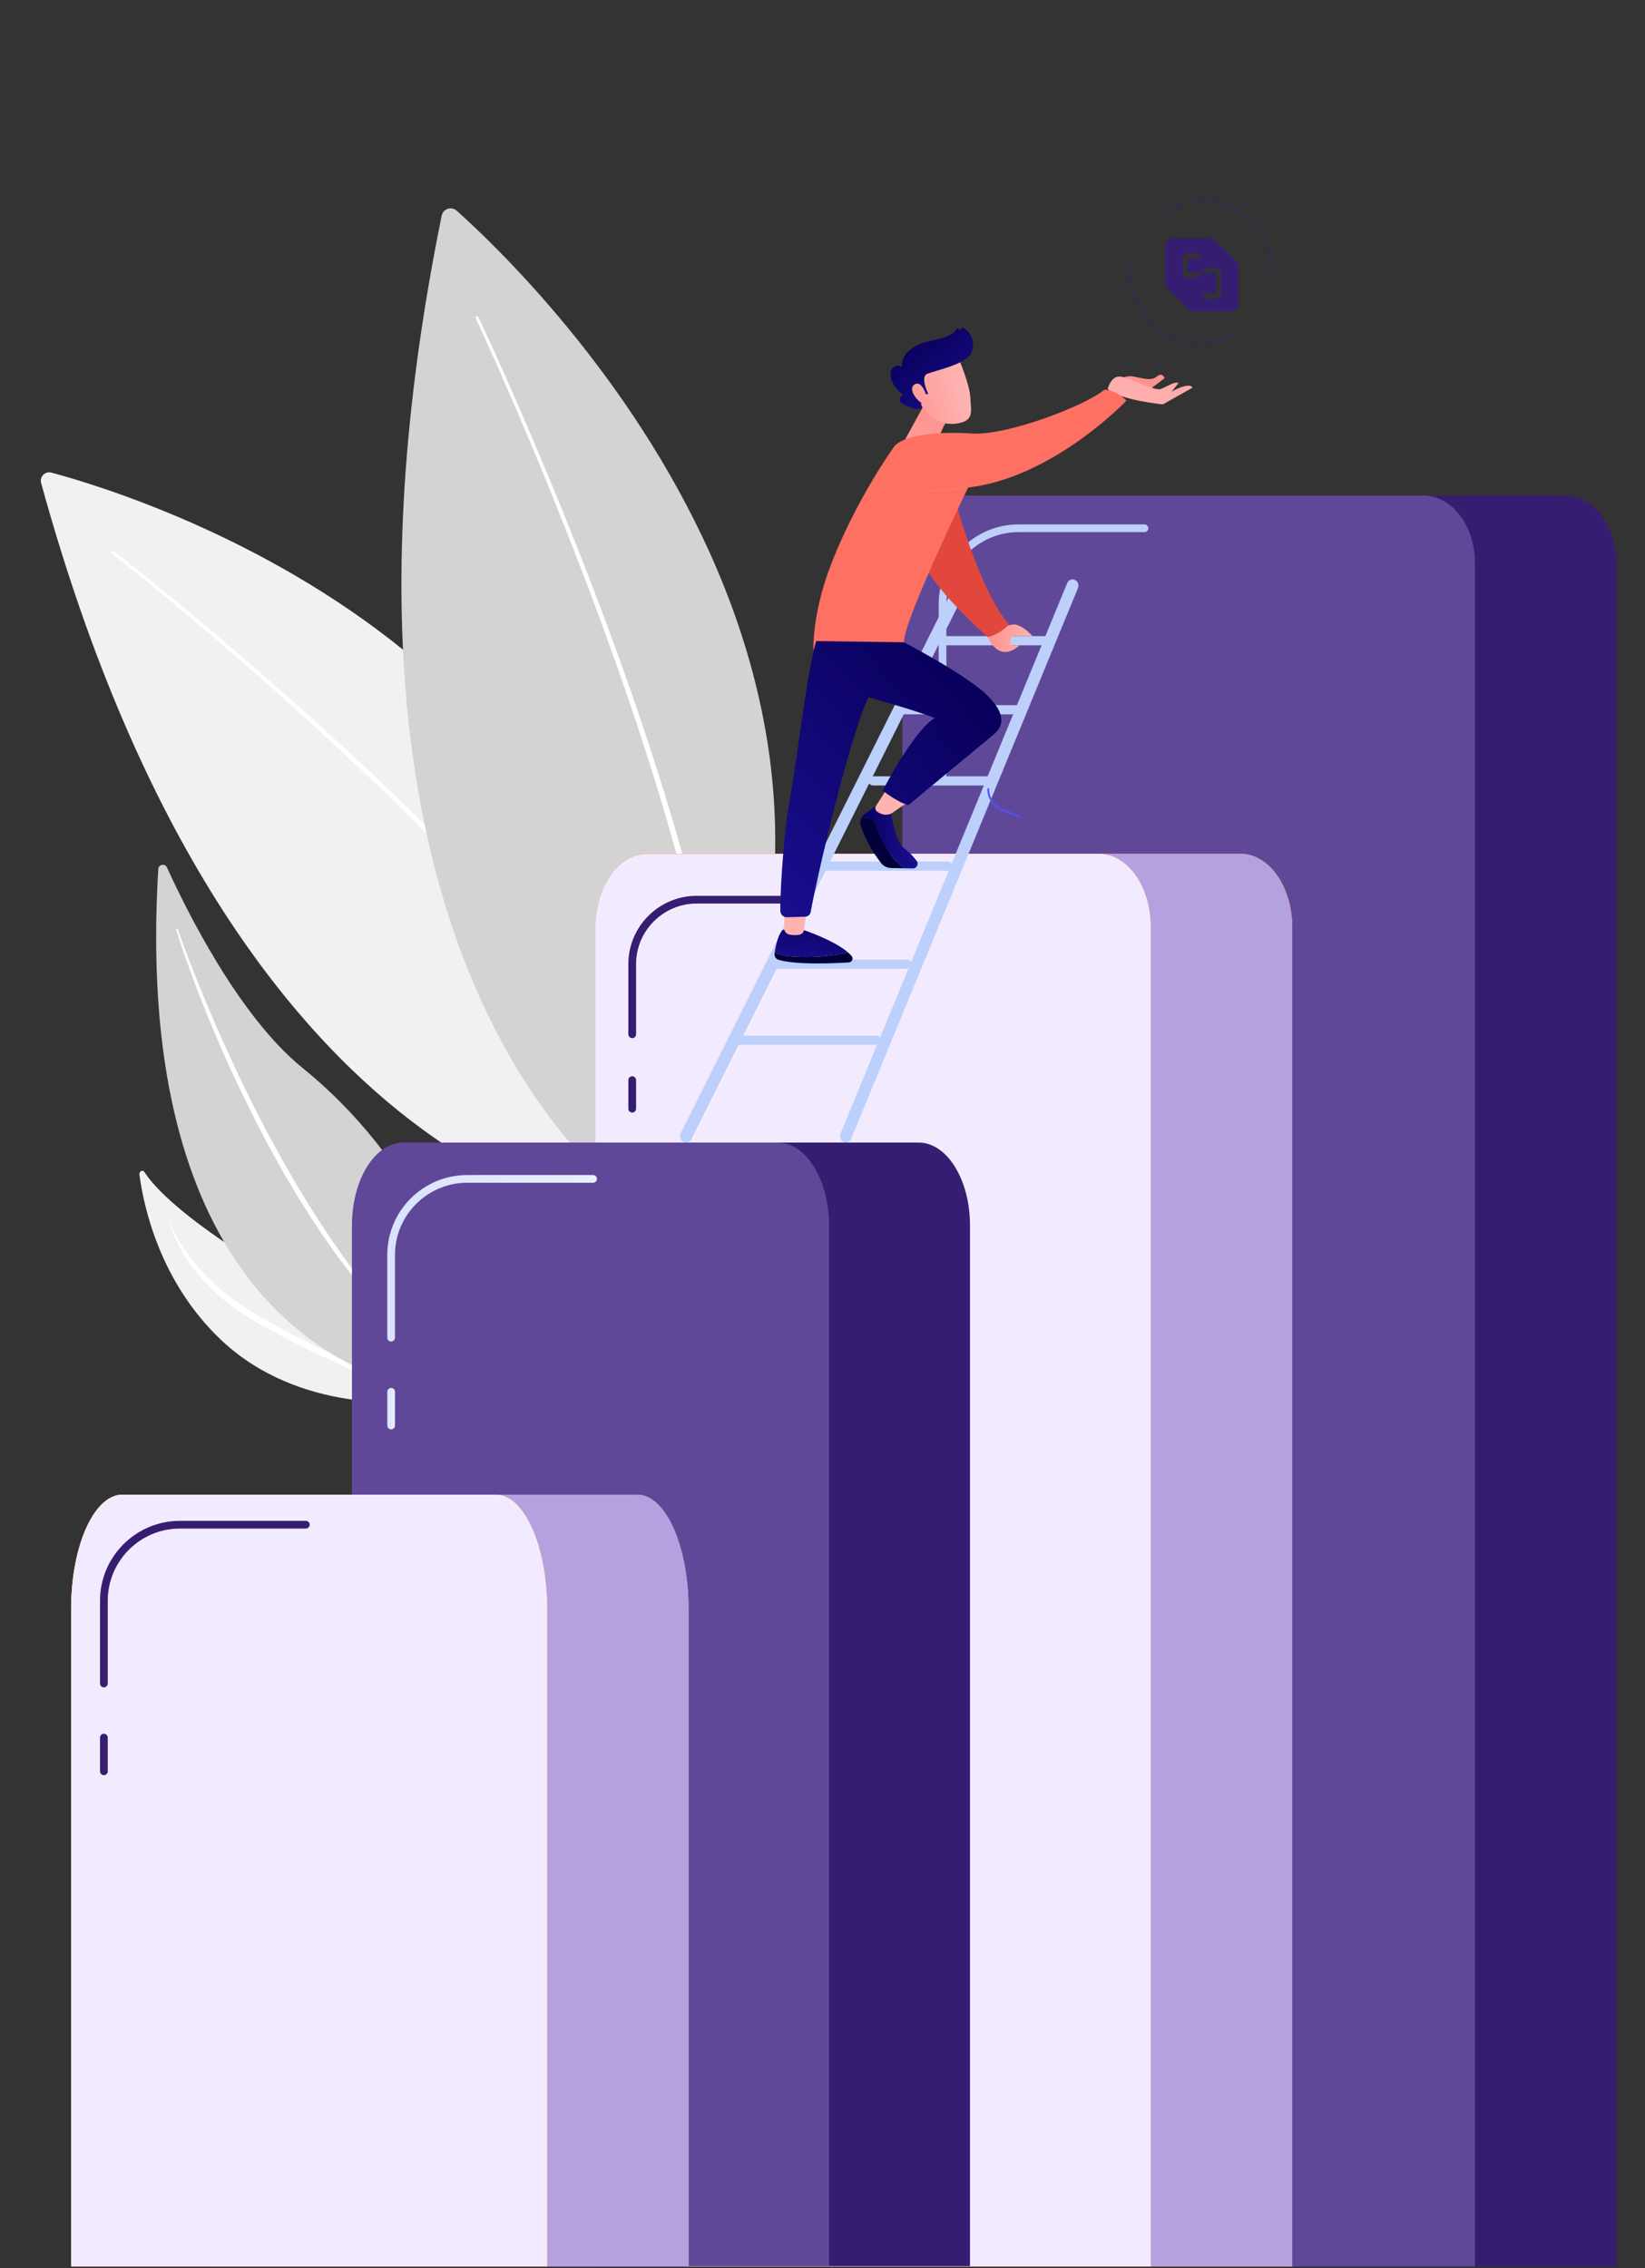 <svg width="766" height="1056" viewBox="0 0 766 1056" fill="none" xmlns="http://www.w3.org/2000/svg">
<rect x="0" y="0" width="766" height="1056" fill="#333333" stroke="none"/>
<path d="M23.958 220.024C68.775 232.063 326.722 312.75 294.374 568.049C294.374 568.049 110.865 558.581 19.143 224.836C18.343 221.917 21.03 219.237 23.958 220.024Z" fill="#F1F1F1"/>
<path d="M52.895 256.522C64.585 265.646 76.066 275.002 87.475 284.462C98.876 293.926 110.17 303.518 121.351 313.245C143.71 332.696 165.641 352.647 186.94 373.264C208.223 393.893 228.922 415.156 248.425 437.519C258.211 448.668 267.597 460.176 276.535 472.032C285.452 483.9 293.922 496.147 301.389 509.037C301.833 509.804 301.573 510.786 300.801 511.234C300.033 511.677 299.049 511.417 298.601 510.646L298.597 510.639L298.593 510.631C291.279 497.856 282.941 485.657 274.139 473.817C265.317 461.985 256.031 450.477 246.342 439.316C227.026 416.933 206.479 395.606 185.34 374.901C164.181 354.208 142.382 334.166 120.147 314.619C109.03 304.844 97.797 295.2 86.451 285.688C75.106 276.18 63.669 266.764 52.055 257.6L52.051 257.596C51.755 257.364 51.708 256.937 51.94 256.641C52.175 256.342 52.603 256.294 52.895 256.522Z" fill="white"/>
<path d="M212.677 98.092C250.148 131.627 460.215 335.673 303.868 566.904C303.868 566.904 130.94 468.12 205.663 100.4C206.315 97.181 210.23 95.9 212.677 98.092Z" fill="#D3D3D3"/>
<path d="M222.747 147.568C229.581 162.108 236.108 176.771 242.51 191.494C248.905 206.221 255.131 221.02 261.182 235.89C267.232 250.761 273.111 265.704 278.81 280.714C284.5 295.729 289.963 310.831 295.23 325.998C305.711 356.354 315.321 387.034 323.227 418.193C327.23 433.759 330.673 449.476 333.509 465.309C336.32 481.146 338.515 497.127 339.423 513.24C339.475 514.126 338.795 514.885 337.908 514.933C337.02 514.985 336.26 514.306 336.212 513.42V513.412V513.404C335.388 497.463 333.289 481.586 330.569 465.824C327.826 450.063 324.475 434.394 320.556 418.86C312.822 387.765 303.38 357.097 293.062 326.736C287.871 311.566 282.493 296.456 276.878 281.433C271.259 266.411 265.461 251.456 259.486 236.569C253.512 221.683 247.365 206.868 241.046 192.121C234.72 177.382 228.265 162.687 221.515 148.147L221.511 148.143C221.351 147.804 221.503 147.397 221.843 147.241C222.187 147.081 222.591 147.225 222.747 147.568Z" fill="white"/>
<path d="M192.272 652.411C192.272 652.411 188.541 629.434 163.259 614.312C139.8 600.283 82.586 568.941 67.102 545.46C66.418 544.422 64.742 545.436 64.918 546.79C66.822 561.302 74.28 596.654 102.917 623.772C139.848 658.736 192.272 652.411 192.272 652.411Z" fill="#F1F1F1"/>
<path d="M78.778 568.309C79.766 571.005 81.054 573.577 82.457 576.064C83.133 577.322 83.905 578.528 84.653 579.738C85.405 580.948 86.26 582.094 87.04 583.284C90.343 587.928 94.118 592.213 98.222 596.13L99.745 597.616C100.257 598.103 100.809 598.554 101.341 599.025C102.417 599.952 103.468 600.902 104.564 601.805L107.939 604.4C109.039 605.299 110.219 606.089 111.39 606.892C112.562 607.691 113.718 608.517 114.906 609.292L118.557 611.488C120.952 612.986 123.508 614.339 125.999 615.753C131.022 618.52 136.093 621.204 141.195 623.835C146.298 626.463 151.445 629.018 156.592 631.594C159.167 632.876 161.747 634.158 164.306 635.495C165.59 636.154 166.869 636.821 168.141 637.508L170.053 638.53L171.94 639.609C174.46 641.034 176.919 642.595 179.306 644.257C181.674 645.958 183.905 647.866 185.853 650.051C186.001 650.218 185.985 650.47 185.821 650.618C185.665 650.758 185.429 650.754 185.277 650.61L185.265 650.598C183.202 648.641 180.902 646.972 178.515 645.431C176.087 643.945 173.596 642.559 171.024 641.298C165.918 638.726 160.667 636.378 155.456 633.938L147.622 630.284C145.027 629.026 142.427 627.781 139.848 626.487C137.26 625.213 134.689 623.899 132.13 622.565C129.582 621.208 127.031 619.85 124.503 618.456C114.378 612.97 104.448 606.397 96.45 597.895C92.415 593.694 88.752 589.122 85.709 584.167C84.213 581.675 82.793 579.139 81.609 576.492C80.414 573.856 79.366 571.141 78.694 568.329C78.686 568.301 78.706 568.278 78.73 568.27C78.742 568.27 78.77 568.285 78.778 568.309Z" fill="white"/>
<path d="M73.7 404.581C73.832 402.385 76.831 401.822 77.743 403.826C86.545 423.201 111.223 473.288 141.036 497.303C189.581 536.405 228.583 606.007 207.848 648.331C207.848 648.335 59.315 643.943 73.7 404.581Z" fill="#D3D3D3"/>
<path d="M82.91 432.753C83.046 433.232 83.25 433.819 83.434 434.366L84.014 436.027L85.209 439.337L87.669 445.938C89.344 450.327 91.072 454.691 92.844 459.04C96.367 467.745 100.042 476.391 103.893 484.952C111.627 502.063 119.821 518.97 128.907 535.394C133.482 543.585 138.097 551.755 143.052 559.725C148.003 567.692 153.141 575.542 158.58 583.181C169.406 598.491 181.395 613.011 194.936 626.037C195.096 626.188 195.104 626.444 194.952 626.604C194.804 626.759 194.556 626.767 194.392 626.628C187.337 620.366 180.755 613.59 174.476 606.55C168.246 599.462 162.435 592.022 156.829 584.439C145.775 569.149 135.817 553.096 126.78 536.56C122.245 528.298 117.982 519.897 113.843 511.435C109.708 502.973 105.757 494.42 102.049 485.763C98.33 477.113 94.739 468.408 91.392 459.611C89.724 455.211 88.101 450.79 86.533 446.354C85.757 444.133 84.978 441.909 84.238 439.677L83.146 436.319L82.618 434.629C82.45 434.054 82.274 433.527 82.122 432.868C82.074 432.653 82.206 432.441 82.418 432.389C82.626 432.341 82.834 432.465 82.89 432.665L82.91 432.753Z" fill="white"/>
<path d="M752.706 1055.1H486.074V262.21C486.074 244.808 496.829 230.711 510.091 230.711H728.683C741.951 230.711 752.7 244.816 752.7 262.21V1055.1H752.706Z" fill="#351E72"/>
<path d="M686.851 1055.1H420.22V262.208C420.22 244.806 430.974 230.709 444.236 230.709H662.829C676.097 230.709 686.845 244.814 686.845 262.208V1055.1H686.851Z" fill="#604899"/>
<path d="M601.722 1055.1H343.121V431.731C343.121 412.827 353.868 397.514 367.121 397.514H577.716C590.975 397.514 601.716 412.836 601.716 431.731V1055.1H601.722Z" fill="url(#paint0_linear_1078_357)"/>
<path d="M601.722 1055.1H343.121V431.731C343.121 412.827 353.868 397.514 367.121 397.514H577.716C590.975 397.514 601.716 412.836 601.716 431.731V1055.1H601.722Z" fill="#FFC269"/>
<path d="M601.722 1055.1H343.121V431.731C343.121 412.827 353.868 397.514 367.121 397.514H577.716C590.975 397.514 601.716 412.836 601.716 431.731V1055.1H601.722Z" fill="#D3B626"/>
<path d="M601.722 1055.1H343.121V431.731C343.121 412.827 353.868 397.514 367.121 397.514H577.716C590.975 397.514 601.716 412.836 601.716 431.731V1055.1H601.722Z" fill="url(#paint1_linear_1078_357)"/>
<path d="M601.722 1055.1H343.121V431.731C343.121 412.827 353.868 397.514 367.121 397.514H577.716C590.975 397.514 601.716 412.836 601.716 431.731V1055.1H601.722Z" fill="#B3A2DF"/>
<path d="M535.867 1055.1H277.267V431.731C277.267 412.827 288.014 397.514 301.266 397.514H511.861C525.12 397.514 535.861 412.836 535.861 431.731V1055.1H535.867Z" fill="url(#paint2_linear_1078_357)"/>
<path d="M535.867 1055.1H277.267V431.731C277.267 412.827 288.014 397.514 301.266 397.514H511.861C525.12 397.514 535.861 412.836 535.861 431.731V1055.1H535.867Z" fill="#FFBF61"/>
<path d="M535.867 1055.1H277.267V431.731C277.267 412.827 288.014 397.514 301.266 397.514H511.861C525.12 397.514 535.861 412.836 535.861 431.731V1055.1H535.867Z" fill="url(#paint3_linear_1078_357)"/>
<path d="M535.867 1055.1H277.267V431.731C277.267 412.827 288.014 397.514 301.266 397.514H511.861C525.12 397.514 535.861 412.836 535.861 431.731V1055.1H535.867Z" fill="#F2EBFF"/>
<path d="M451.688 1055H229.524V570.448C229.524 549.159 240.239 531.912 253.452 531.912H427.755C440.974 531.912 451.682 549.169 451.682 570.448V1055H451.688Z" fill="#351E72"/>
<path d="M386.05 1055H163.886V570.448C163.886 549.159 174.601 531.912 187.814 531.912H362.121C375.341 531.912 386.05 549.169 386.05 570.448V1055Z" fill="#604899"/>
<path d="M320.635 1055.1H98.978V749.091C98.978 719.668 109.668 695.832 122.851 695.832H296.756C309.945 695.832 320.629 719.681 320.629 749.091V1055.1H320.635Z" fill="url(#paint4_linear_1078_357)"/>
<path d="M320.635 1055.1H98.978V749.091C98.978 719.668 109.668 695.832 122.851 695.832H296.756C309.945 695.832 320.629 719.681 320.629 749.091V1055.1H320.635Z" fill="#D3B626"/>
<path d="M320.635 1055.1H98.978V749.091C98.978 719.668 109.668 695.832 122.851 695.832H296.756C309.945 695.832 320.629 719.681 320.629 749.091V1055.1H320.635Z" fill="url(#paint5_linear_1078_357)"/>
<path d="M320.635 1055.1H98.978V749.091C98.978 719.668 109.668 695.832 122.851 695.832H296.756C309.945 695.832 320.629 719.681 320.629 749.091V1055.1H320.635Z" fill="#A16DFF"/>
<path d="M320.635 1055.1H98.978V749.091C98.978 719.668 109.668 695.832 122.851 695.832H296.756C309.945 695.832 320.629 719.681 320.629 749.091V1055.1H320.635Z" fill="#B3A2DF"/>
<path d="M254.78 1055.1H33.122V749.091C33.122 719.668 43.813 695.832 56.996 695.832H230.906C244.095 695.832 254.78 719.681 254.78 749.091V1055.1Z" fill="url(#paint6_linear_1078_357)"/>
<path d="M254.78 1055.1H33.122V749.091C33.122 719.668 43.813 695.832 56.996 695.832H230.906C244.095 695.832 254.78 719.681 254.78 749.091V1055.1Z" fill="#FFC269"/>
<path d="M254.78 1055.1H33.122V749.091C33.122 719.668 43.813 695.832 56.996 695.832H230.906C244.095 695.832 254.78 719.681 254.78 749.091V1055.1Z" fill="#FDDF4D"/>
<path d="M254.78 1055.1H33.122V749.091C33.122 719.668 43.813 695.832 56.996 695.832H230.906C244.095 695.832 254.78 719.681 254.78 749.091V1055.1Z" fill="url(#paint7_linear_1078_357)"/>
<path d="M254.78 1055.1H33.122V749.091C33.122 719.668 43.813 695.832 56.996 695.832H230.906C244.095 695.832 254.78 719.681 254.78 749.091V1055.1Z" fill="#F2EBFF"/>
<path d="M438.894 321.655C437.902 321.655 437.101 320.854 437.101 319.864V281.31C437.101 260.812 453.799 244.139 474.327 244.139H532.924C533.916 244.139 534.717 244.939 534.717 245.929C534.717 246.92 533.916 247.72 532.924 247.72H474.327C455.776 247.72 440.687 262.787 440.687 281.31V319.864C440.687 320.854 439.886 321.655 438.894 321.655Z" fill="#BDD0FB"/>
<path d="M438.894 362.531C437.902 362.531 437.101 361.73 437.101 360.74V345.033C437.101 344.043 437.902 343.242 438.894 343.242C439.886 343.242 440.687 344.043 440.687 345.033V360.74C440.687 361.73 439.886 362.531 438.894 362.531Z" fill="#BDD0FB"/>
<path d="M294.39 483.297C293.398 483.297 292.597 482.496 292.597 481.506V448.829C292.597 431.307 306.872 417.053 324.419 417.053H374.086C375.077 417.053 375.879 417.853 375.879 418.843C375.879 419.834 375.077 420.634 374.086 420.634H324.425C308.855 420.634 296.183 433.288 296.183 448.835V481.512C296.183 482.496 295.382 483.297 294.39 483.297Z" fill="url(#paint8_linear_1078_357)"/>
<path d="M294.39 483.297C293.398 483.297 292.597 482.496 292.597 481.506V448.829C292.597 431.307 306.872 417.053 324.419 417.053H374.086C375.077 417.053 375.879 417.853 375.879 418.843C375.879 419.834 375.077 420.634 374.086 420.634H324.425C308.855 420.634 296.183 433.288 296.183 448.835V481.512C296.183 482.496 295.382 483.297 294.39 483.297Z" fill="#351E72"/>
<path d="M294.39 517.95C293.398 517.95 292.597 517.149 292.597 516.159V502.847C292.597 501.857 293.398 501.057 294.39 501.057C295.382 501.057 296.183 501.857 296.183 502.847V516.159C296.183 517.149 295.382 517.95 294.39 517.95Z" fill="url(#paint9_linear_1078_357)"/>
<path d="M294.39 517.95C293.398 517.95 292.597 517.149 292.597 516.159V502.847C292.597 501.857 293.398 501.057 294.39 501.057C295.382 501.057 296.183 501.857 296.183 502.847V516.159C296.183 517.149 295.382 517.95 294.39 517.95Z" fill="#351E72"/>
<path d="M182.129 624.549C181.138 624.549 180.336 623.749 180.336 622.758V584.205C180.336 563.707 197.034 547.033 217.562 547.033H276.159C277.151 547.033 277.953 547.834 277.953 548.824C277.953 549.814 277.151 550.615 276.159 550.615H217.562C199.011 550.615 183.923 565.681 183.923 584.205V622.758C183.923 623.749 183.121 624.549 182.129 624.549Z" fill="url(#paint10_linear_1078_357)"/>
<path d="M182.129 665.433C181.138 665.433 180.336 664.633 180.336 663.642V647.935C180.336 646.945 181.138 646.145 182.129 646.145C183.121 646.145 183.923 646.945 183.923 647.935V663.642C183.923 664.633 183.121 665.433 182.129 665.433Z" fill="url(#paint11_linear_1078_357)"/>
<path d="M48.374 785.539C47.383 785.539 46.581 784.739 46.581 783.749V745.195C46.581 724.697 63.279 708.023 83.807 708.023H142.405C143.396 708.023 144.198 708.824 144.198 709.814C144.198 710.804 143.396 711.605 142.405 711.605H83.807C65.257 711.605 50.168 726.672 50.168 745.195V783.749C50.162 784.739 49.36 785.539 48.374 785.539Z" fill="url(#paint12_linear_1078_357)"/>
<path d="M48.374 785.539C47.383 785.539 46.581 784.739 46.581 783.749V745.195C46.581 724.697 63.279 708.023 83.807 708.023H142.405C143.396 708.023 144.198 708.824 144.198 709.814C144.198 710.804 143.396 711.605 142.405 711.605H83.807C65.257 711.605 50.168 726.672 50.168 745.195V783.749C50.162 784.739 49.36 785.539 48.374 785.539Z" fill="#351E72"/>
<path d="M48.374 826.423C47.383 826.423 46.581 825.623 46.581 824.633V808.925C46.581 807.935 47.383 807.135 48.374 807.135C49.366 807.135 50.168 807.935 50.168 808.925V824.633C50.162 825.617 49.36 826.423 48.374 826.423Z" fill="url(#paint13_linear_1078_357)"/>
<path d="M48.374 826.423C47.383 826.423 46.581 825.623 46.581 824.633V808.925C46.581 807.935 47.383 807.135 48.374 807.135C49.366 807.135 50.168 807.935 50.168 808.925V824.633C50.162 825.617 49.36 826.423 48.374 826.423Z" fill="#351E72"/>
<path d="M319.426 531.911C318.982 531.911 318.533 531.8 318.138 531.583C316.762 530.844 316.226 529.084 316.938 527.657L443.863 273.829C444.575 272.402 446.273 271.846 447.649 272.584C449.025 273.323 449.561 275.083 448.849 276.51L321.924 530.338C321.436 531.309 320.48 531.911 319.426 531.911Z" fill="#BDD0FB"/>
<path d="M393.831 531.913C393.456 531.913 393.09 531.832 392.744 531.672C392.074 531.366 391.556 530.799 391.29 530.081C391.024 529.363 391.034 528.581 391.328 527.868L496.942 271.474C497.545 270.014 499.155 269.342 500.537 269.979C501.92 270.616 502.556 272.323 501.953 273.783L396.339 530.176C395.907 531.235 394.919 531.913 393.831 531.913Z" fill="#BDD0FB"/>
<path d="M474.417 332.55H420.855C419.674 332.55 418.718 331.596 418.718 330.416C418.718 329.236 419.674 328.281 420.855 328.281H474.417C475.599 328.281 476.555 329.236 476.555 330.416C476.555 331.596 475.599 332.55 474.417 332.55Z" fill="#BDD0FB"/>
<path d="M460.106 365.679H406.544C405.362 365.679 404.406 364.725 404.406 363.545C404.406 362.365 405.362 361.41 406.544 361.41H460.106C461.288 361.41 462.244 362.365 462.244 363.545C462.244 364.725 461.288 365.679 460.106 365.679Z" fill="#BDD0FB"/>
<path d="M441.235 405.353H384.265C383.083 405.353 382.127 404.399 382.127 403.219C382.127 402.039 383.083 401.084 384.265 401.084H441.235C442.417 401.084 443.373 402.039 443.373 403.219C443.367 404.399 442.411 405.353 441.235 405.353Z" fill="#BDD0FB"/>
<path d="M488.651 300.416H437.554C436.372 300.416 435.416 299.461 435.416 298.281C435.416 297.101 436.372 296.146 437.554 296.146H488.651C489.833 296.146 490.789 297.101 490.789 298.281C490.789 299.461 489.833 300.416 488.651 300.416Z" fill="#BDD0FB"/>
<path d="M422.435 450.998H360.536C359.354 450.998 358.398 450.043 358.398 448.863C358.398 447.683 359.354 446.729 360.536 446.729H422.435C423.617 446.729 424.573 447.683 424.573 448.863C424.573 450.043 423.617 450.998 422.435 450.998Z" fill="#BDD0FB"/>
<path d="M407.892 486.404H341.498C340.316 486.404 339.36 485.449 339.36 484.269C339.36 483.089 340.316 482.135 341.498 482.135H407.892C409.074 482.135 410.03 483.089 410.03 484.269C410.03 485.449 409.068 486.404 407.892 486.404Z" fill="#BDD0FB"/>
<path d="M474.998 380.623C474.939 380.623 474.874 380.611 474.814 380.581L466.008 377.196C462.225 375.393 459.767 371.527 459.743 367.341C459.743 367.104 459.933 366.914 460.171 366.914C460.444 366.914 460.598 367.104 460.598 367.341C460.616 371.201 462.884 374.771 466.376 376.431L475.182 379.817C475.396 379.917 475.485 380.172 475.384 380.386C475.313 380.534 475.159 380.623 474.998 380.623Z" fill="url(#paint14_linear_1078_357)"/>
<path d="M521.312 176.991C521.312 176.991 523.627 174.507 527.909 175.29C532.19 176.072 536.008 177.555 538.675 175.29C541.347 173.025 542.285 176.066 542.285 176.066L534.292 182.132L521.312 176.991Z" fill="url(#paint15_linear_1078_357)"/>
<path d="M394.835 443.355C388.001 437.414 373.31 432.652 373.31 432.652L364.468 432.848C362.223 435.368 361.208 440.254 360.78 443.314C362.443 444.31 365.56 445.181 371.285 445.454C381.867 445.952 390.412 444.41 394.835 443.355Z" fill="url(#paint16_linear_1078_357)"/>
<path d="M394.835 443.354C390.417 444.404 381.866 445.951 371.279 445.447C365.56 445.174 362.443 444.303 360.774 443.307C360.738 443.55 360.709 443.793 360.679 444.012C360.519 445.269 361.297 446.449 362.508 446.817C370.584 449.289 388.339 448.495 395.263 448.062C396.741 447.973 397.519 446.236 396.569 445.097C396.082 444.51 395.494 443.929 394.835 443.354Z" fill="url(#paint17_linear_1078_357)"/>
<path d="M365.192 425.229V432.249C365.192 433.601 366.137 434.763 367.461 435.048C368.832 435.344 370.65 435.534 372.413 435.095C373.518 434.822 374.325 433.874 374.456 432.747L375.347 425.223H365.192V425.229Z" fill="url(#paint18_linear_1078_357)"/>
<path d="M409.883 389.265C407.14 383.17 407.924 380.43 402.496 381.035C401.843 381.106 401.303 381.237 400.845 381.397C400.501 382.405 400.483 383.514 400.851 384.569C402.223 388.512 405.091 395.248 410.352 401.883C411.457 403.277 413.149 404.083 414.931 404.113L420.916 404.213C415.239 399.689 412.163 394.323 409.883 389.265Z" fill="url(#paint19_linear_1078_357)"/>
<path d="M421.296 395.184C416.7 391.952 414.99 378.765 414.99 378.765L407.912 375.166L402.574 379.032C401.748 379.643 401.166 380.479 400.852 381.404C401.309 381.244 401.849 381.113 402.502 381.042C407.93 380.437 407.146 383.177 409.889 389.272C412.164 394.33 415.246 399.696 420.922 404.226L425.038 404.297C426.884 404.327 427.953 402.222 426.831 400.752C425.424 398.902 423.5 396.726 421.296 395.184Z" fill="url(#paint20_linear_1078_357)"/>
<path d="M412.181 368.523L407.906 375.164C407.365 376 407.549 377.115 408.333 377.732C409.705 378.805 412.074 380.009 414.984 378.764L421.848 374.068L412.181 368.523Z" fill="url(#paint21_linear_1078_357)"/>
<path d="M459.923 296.576C459.923 296.576 469.192 289.567 473.414 290.883C477.636 292.2 480.748 296.149 480.748 296.149H471.425C471.425 296.149 469.204 300.412 471.425 300.412H474.715C474.715 300.412 466.009 309.52 459.923 296.576Z" fill="url(#paint22_linear_1078_357)"/>
<path d="M444.223 230.486C444.223 230.486 455.101 273.445 469.84 290.718C469.84 290.718 465.849 295.26 459.923 296.576C459.923 296.576 437.299 276.778 430.411 263.021C423.522 249.259 444.223 230.486 444.223 230.486Z" fill="url(#paint23_linear_1078_357)"/>
<path d="M429.68 189.598L418.873 209.343H435.927C435.927 209.343 437.299 200.318 441.782 194.887L429.68 189.598Z" fill="url(#paint24_linear_1078_357)"/>
<path d="M446.062 166.088C446.062 166.088 451.478 178.51 451.84 185.033C452.203 191.555 453.61 195.783 446.062 197.099C438.515 198.409 432.155 194.656 428.705 188.163C428.705 188.163 423.308 178.154 424.519 174.057C425.73 169.948 446.062 166.088 446.062 166.088Z" fill="url(#paint25_linear_1078_357)"/>
<path d="M431.289 183.484H432.245C432.245 183.484 428.314 175.432 431.77 174.015C435.226 172.598 448.914 169.811 451.865 164.961C454.709 160.288 452.174 154.246 448.373 152.556C448.136 152.449 447.851 152.562 447.726 152.793L447.411 153.386C447.198 153.795 446.592 153.73 446.467 153.291C446.348 152.87 445.778 152.781 445.547 153.149C444.644 154.602 442.198 156.956 435.63 158.165C426.313 159.885 420.155 163.644 420.007 170.078C419.995 170.487 419.562 170.712 419.211 170.499C418.522 170.078 417.424 169.882 415.951 171.121C413.392 173.268 414.443 178.841 420.049 183.425C420.316 183.644 420.316 184.059 420.025 184.243C419.009 184.901 417.495 186.479 421.42 188.572C425.434 190.718 427.816 190.481 428.712 190.25C428.956 190.19 429.116 189.971 429.098 189.722L428.748 184.024C428.73 183.727 428.962 183.478 429.259 183.478H431.289V183.484Z" fill="url(#paint26_linear_1078_357)"/>
<path d="M431.521 184.675C431.521 184.675 429.454 176.742 425.892 178.965C422.329 181.189 427.738 187.854 430.606 188.15L431.521 184.675Z" fill="url(#paint27_linear_1078_357)"/>
<path d="M515.789 181.094C515.789 181.094 517.375 174.471 522.155 175.378C526.935 176.286 537.784 182.179 540.581 181.094C543.378 180.009 546.952 177.412 548.787 178.331L545.557 182.345C545.557 182.345 553.864 177.56 555.295 180.501L541.471 188.269C541.471 188.263 521.246 186.241 515.789 181.094Z" fill="url(#paint28_linear_1078_357)"/>
<path d="M416.474 207.794C416.474 207.794 421.295 199.884 452.815 201.823C469.198 202.831 506.05 188.571 514.257 181.402C514.257 181.402 519.607 181.367 524.536 186.519C524.536 186.519 490.498 222.387 450.814 226.97C450.814 226.97 420.696 288.945 420.909 299.001C420.909 299.001 403.036 310.979 378.778 302.405C378.778 302.405 378.036 285.18 387.501 261.379C399.793 230.486 416.474 207.794 416.474 207.794Z" fill="url(#paint29_linear_1078_357)"/>
<path d="M430.767 229.171C430.547 229.171 430.357 228.999 430.339 228.779C430.321 228.542 430.493 228.341 430.731 228.317C430.885 228.305 446.016 227.078 448.373 226.811C448.605 226.787 448.819 226.953 448.848 227.184C448.872 227.422 448.706 227.629 448.474 227.659C446.099 227.926 430.957 229.153 430.802 229.171C430.79 229.171 430.779 229.171 430.767 229.171Z" fill="url(#paint30_linear_1078_357)"/>
<path d="M380.096 298.449C380.096 298.449 377.845 304.776 374.585 327.006C371.325 349.235 369.176 365.399 367.4 374.216C365.773 382.274 363.208 411.311 363.362 424.006C363.38 425.713 364.793 427.071 366.503 427.018L374.918 426.757C376.218 426.715 377.305 425.773 377.525 424.492C379.751 411.417 395.137 343.97 404.418 324.569C404.418 324.569 429.103 331.536 435.255 334.34C435.255 334.34 427.298 337.518 410.992 368.043C410.992 368.043 418.034 373.629 423.022 374.797C423.022 374.797 458.705 345.245 462.475 342.155C466.246 339.066 469.678 333.735 460.059 324.029C450.439 314.322 420.914 299.013 420.914 299.013L380.096 298.449Z" fill="url(#paint31_linear_1078_357)"/>
<path d="M576.647 141.33C576.656 143.387 575.277 144.95 573.196 144.948C567.348 144.945 561.626 144.946 556.03 144.952C554.794 144.954 553.971 144.488 553.079 143.588C549.999 140.489 546.845 137.338 543.618 134.135C542.802 133.325 542.572 132.335 542.574 131.228C542.589 125.34 542.593 119.859 542.587 114.786C542.585 114.042 542.665 113.236 543.059 112.581C543.719 111.481 544.731 110.93 546.095 110.928C551.996 110.918 557.779 110.917 563.443 110.926C564.341 110.927 565.139 111.275 565.837 111.968C569.303 115.413 572.564 118.675 575.621 121.754C576.386 122.523 576.66 123.344 576.656 124.416C576.63 130.374 576.627 136.012 576.647 141.33ZM559.721 126.949C561.57 126.945 563.39 126.948 565.181 126.958C565.783 126.96 566.279 127.397 566.288 128.008C566.324 130.622 566.325 133.164 566.292 135.635C566.283 136.229 565.803 136.679 565.216 136.688C563.536 136.711 561.712 136.714 559.743 136.698C559.723 136.698 559.704 136.703 559.687 136.713C559.67 136.722 559.655 136.736 559.645 136.753C559.635 136.77 559.63 136.789 559.629 136.809C559.629 136.828 559.634 136.848 559.643 136.865C560.347 138.112 560.747 139 562.402 138.979C563.565 138.963 564.677 138.964 565.738 138.983C567.286 139.013 568.403 138.185 568.392 136.562C568.371 133.777 568.375 130.951 568.405 128.084C568.417 127.022 568.334 126.305 568.158 125.933C567.783 125.145 567.048 124.74 565.952 124.717C565.028 124.695 564.098 124.692 563.162 124.708C562.034 124.727 561.25 124.676 560.568 125.341C560.18 125.717 559.951 126.331 559.689 126.811C559.653 126.877 559.598 126.911 559.524 126.912C557.876 126.948 556.228 126.952 554.579 126.923C553.681 126.908 552.94 126.852 552.93 125.741C552.915 124.264 552.92 122.893 552.945 121.628C552.961 120.83 553.373 120.427 554.183 120.418C555.834 120.401 557.546 120.404 559.319 120.429C559.485 120.43 559.541 120.353 559.487 120.198C558.948 118.594 558.007 118.103 556.363 118.129C554.786 118.154 553.341 118.161 552.029 118.151C551.072 118.142 550.858 118.834 550.855 119.683C550.848 122.267 550.849 124.918 550.858 127.636C550.86 128.471 551.04 129.16 551.975 129.164C553.43 129.17 554.983 129.177 556.634 129.184C558.258 129.193 558.953 128.585 559.513 127.094C559.55 126.997 559.619 126.949 559.721 126.949Z" fill="#351E72"/>
<path d="M538.414 101.395C538.335 101.395 538.258 101.361 538.204 101.296C538.107 101.179 538.123 101.008 538.24 100.912C538.523 100.678 538.81 100.449 539.1 100.225C539.22 100.133 539.391 100.155 539.484 100.274C539.576 100.393 539.554 100.564 539.435 100.657C539.148 100.878 538.867 101.103 538.588 101.332C538.538 101.374 538.477 101.395 538.414 101.395Z" fill="#351E72"/>
<path d="M592.525 128.802C592.52 128.802 592.514 128.802 592.509 128.802C592.358 128.793 592.244 128.663 592.252 128.513C592.29 127.874 592.309 127.225 592.309 126.586L592.308 126.319C592.307 126.168 592.427 126.045 592.578 126.043C592.58 126.043 592.58 126.043 592.581 126.043C592.731 126.043 592.853 126.164 592.854 126.313L592.856 126.586C592.856 127.236 592.836 127.895 592.797 128.545C592.79 128.69 592.669 128.802 592.525 128.802ZM592.354 123C592.217 123 592.1 122.898 592.082 122.76C591.997 122.036 591.885 121.306 591.749 120.589C591.722 120.441 591.819 120.298 591.968 120.27C592.118 120.241 592.259 120.339 592.288 120.488C592.425 121.217 592.538 121.96 592.626 122.696C592.644 122.845 592.536 122.981 592.387 122.998C592.376 122.998 592.365 123 592.354 123ZM591.164 117.316C591.047 117.316 590.938 117.24 590.903 117.122C590.767 116.673 590.619 116.218 590.463 115.773C590.377 115.528 590.287 115.283 590.196 115.042C590.143 114.901 590.215 114.743 590.355 114.69C590.497 114.637 590.654 114.708 590.707 114.849C590.8 115.095 590.891 115.343 590.978 115.593C591.135 116.045 591.286 116.506 591.425 116.963C591.468 117.107 591.387 117.26 591.243 117.304C591.217 117.312 591.191 117.316 591.164 117.316ZM589.006 111.926C588.905 111.926 588.81 111.872 588.761 111.777C588.433 111.126 588.076 110.479 587.704 109.852C587.627 109.722 587.67 109.555 587.801 109.477C587.93 109.4 588.098 109.443 588.176 109.572C588.553 110.21 588.915 110.868 589.251 111.529C589.318 111.663 589.264 111.827 589.13 111.895C589.089 111.917 589.047 111.926 589.006 111.926ZM585.936 106.996C585.853 106.996 585.772 106.958 585.718 106.887C585.279 106.305 584.815 105.73 584.338 105.179C584.239 105.065 584.253 104.893 584.367 104.793C584.481 104.694 584.654 104.708 584.753 104.822C585.238 105.382 585.709 105.967 586.155 106.559C586.246 106.679 586.222 106.85 586.101 106.941C586.052 106.978 585.995 106.996 585.936 106.996ZM582.049 102.686C581.982 102.686 581.916 102.662 581.863 102.613C581.329 102.118 580.771 101.633 580.203 101.173C580.087 101.078 580.069 100.906 580.164 100.789C580.259 100.673 580.432 100.655 580.549 100.75C581.125 101.218 581.693 101.711 582.235 102.214C582.345 102.317 582.352 102.49 582.248 102.599C582.194 102.656 582.122 102.686 582.049 102.686ZM577.461 99.123C577.411 99.123 577.359 99.11 577.313 99.08C576.7 98.685 576.066 98.305 575.427 97.951C575.295 97.878 575.248 97.712 575.321 97.58C575.394 97.449 575.56 97.401 575.692 97.475C576.342 97.834 576.986 98.221 577.609 98.623C577.736 98.704 577.772 98.874 577.691 99C577.638 99.078 577.551 99.123 577.461 99.123ZM542.235 98.675C542.142 98.675 542.053 98.629 542.001 98.545C541.922 98.416 541.963 98.248 542.092 98.171C542.724 97.785 543.379 97.416 544.038 97.073C544.171 97.004 544.337 97.055 544.406 97.188C544.476 97.323 544.424 97.487 544.291 97.556C543.643 97.894 542.998 98.257 542.376 98.636C542.333 98.662 542.284 98.675 542.235 98.675ZM572.321 96.412C572.285 96.412 572.25 96.405 572.215 96.391C571.542 96.108 570.851 95.844 570.16 95.606C570.018 95.557 569.941 95.401 569.99 95.259C570.039 95.116 570.194 95.04 570.338 95.089C571.039 95.331 571.742 95.598 572.427 95.886C572.565 95.944 572.631 96.104 572.572 96.243C572.529 96.348 572.427 96.412 572.321 96.412ZM547.445 96.099C547.336 96.099 547.233 96.032 547.19 95.925C547.136 95.785 547.205 95.627 547.345 95.571C547.72 95.424 548.105 95.282 548.49 95.149C548.81 95.036 549.132 94.93 549.454 94.829C549.598 94.784 549.752 94.863 549.797 95.007C549.842 95.15 549.763 95.304 549.619 95.348C549.302 95.449 548.986 95.553 548.669 95.665C548.291 95.796 547.912 95.936 547.544 96.08C547.511 96.092 547.477 96.099 547.445 96.099ZM566.785 94.636C566.765 94.636 566.744 94.633 566.724 94.629C566.012 94.468 565.285 94.328 564.563 94.215C564.414 94.192 564.312 94.053 564.336 93.903C564.359 93.754 564.499 93.652 564.649 93.677C565.383 93.792 566.122 93.933 566.845 94.097C566.991 94.131 567.084 94.276 567.051 94.424C567.023 94.551 566.91 94.636 566.785 94.636ZM553.024 94.462C552.896 94.462 552.782 94.373 552.756 94.243C552.726 94.095 552.823 93.951 552.971 93.921C553.698 93.775 554.44 93.652 555.176 93.555C555.326 93.536 555.463 93.64 555.483 93.789C555.504 93.939 555.398 94.076 555.248 94.096C554.524 94.191 553.794 94.312 553.078 94.456C553.059 94.461 553.042 94.462 553.024 94.462ZM561.023 93.855C561.019 93.855 561.015 93.855 561.01 93.855C560.503 93.832 559.985 93.812 559.48 93.819C559.257 93.819 559.033 93.822 558.81 93.826C558.667 93.834 558.534 93.709 558.531 93.559C558.529 93.408 558.648 93.283 558.799 93.281C559.033 93.275 559.266 93.272 559.499 93.274C560.01 93.274 560.527 93.286 561.037 93.309C561.188 93.316 561.305 93.443 561.298 93.594C561.288 93.74 561.167 93.855 561.023 93.855Z" fill="#351E72"/>
<path d="M557.727 159.849C557.722 159.849 557.718 159.849 557.712 159.849C556.984 159.81 556.246 159.746 555.521 159.658C555.371 159.64 555.264 159.503 555.281 159.354C555.299 159.205 555.435 159.097 555.586 159.116C556.301 159.202 557.025 159.266 557.742 159.305C557.893 159.313 558.009 159.442 558 159.593C557.991 159.736 557.871 159.849 557.727 159.849ZM561.272 159.849C561.128 159.849 561.008 159.736 560.999 159.591C560.991 159.441 561.107 159.312 561.258 159.304C561.976 159.264 562.702 159.2 563.413 159.115C563.561 159.099 563.698 159.203 563.717 159.352C563.735 159.502 563.629 159.637 563.479 159.656C562.755 159.745 562.018 159.808 561.287 159.848C561.282 159.849 561.278 159.849 561.272 159.849ZM552.061 159.047C552.041 159.047 552.02 159.044 551.998 159.04C551.288 158.876 550.573 158.685 549.873 158.475C549.729 158.431 549.646 158.279 549.691 158.134C549.735 157.99 549.888 157.907 550.032 157.952C550.721 158.16 551.424 158.347 552.123 158.508C552.27 158.542 552.363 158.689 552.329 158.835C552.297 158.962 552.185 159.047 552.061 159.047ZM566.937 159.044C566.814 159.044 566.701 158.959 566.671 158.833C566.637 158.686 566.728 158.54 566.875 158.506C567.573 158.344 568.276 158.157 568.966 157.948C569.112 157.905 569.264 157.986 569.307 158.13C569.351 158.274 569.269 158.427 569.125 158.471C568.424 158.682 567.709 158.872 567 159.038C566.978 159.042 566.958 159.044 566.937 159.044ZM546.619 157.282C546.583 157.282 546.547 157.275 546.513 157.26C545.84 156.977 545.169 156.666 544.517 156.339C544.382 156.271 544.328 156.107 544.396 155.973C544.464 155.838 544.628 155.784 544.763 155.852C545.404 156.173 546.064 156.479 546.726 156.758C546.865 156.816 546.93 156.977 546.872 157.116C546.827 157.219 546.725 157.282 546.619 157.282ZM572.38 157.281C572.274 157.281 572.172 157.218 572.128 157.114C572.07 156.975 572.135 156.815 572.274 156.757C572.935 156.479 573.597 156.173 574.238 155.852C574.374 155.784 574.537 155.838 574.605 155.974C574.673 156.108 574.619 156.272 574.483 156.34C573.831 156.667 573.158 156.977 572.486 157.26C572.452 157.274 572.415 157.281 572.38 157.281ZM541.561 154.613C541.511 154.613 541.459 154.599 541.413 154.57C540.8 154.175 540.192 153.754 539.604 153.32C539.484 153.23 539.458 153.059 539.547 152.939C539.637 152.818 539.808 152.792 539.929 152.882C540.507 153.309 541.105 153.723 541.708 154.111C541.834 154.192 541.871 154.362 541.79 154.488C541.739 154.568 541.651 154.613 541.561 154.613ZM537.039 151.118C536.972 151.118 536.906 151.093 536.854 151.046C536.317 150.551 535.79 150.032 535.289 149.504C535.186 149.395 535.19 149.222 535.298 149.119C535.407 149.016 535.581 149.02 535.684 149.129C536.178 149.648 536.695 150.158 537.224 150.646C537.335 150.747 537.342 150.921 537.239 151.031C537.186 151.088 537.112 151.118 537.039 151.118ZM533.191 146.895C533.108 146.895 533.028 146.859 532.973 146.788C532.532 146.209 532.102 145.608 531.699 145C531.616 144.873 531.65 144.705 531.776 144.621C531.903 144.537 532.071 144.572 532.155 144.698C532.552 145.297 532.973 145.888 533.408 146.457C533.499 146.576 533.476 146.749 533.357 146.84C533.306 146.878 533.248 146.895 533.191 146.895ZM530.132 142.07C530.033 142.07 529.938 142.016 529.889 141.922C529.555 141.276 529.237 140.609 528.943 139.94C528.883 139.802 528.946 139.641 529.084 139.58C529.223 139.521 529.383 139.583 529.444 139.721C529.733 140.38 530.045 141.036 530.374 141.671C530.443 141.806 530.39 141.97 530.257 142.039C530.216 142.061 530.174 142.07 530.132 142.07ZM527.95 136.791C527.834 136.791 527.726 136.716 527.689 136.599C527.469 135.902 527.269 135.191 527.095 134.484C527.06 134.338 527.149 134.19 527.295 134.154C527.442 134.119 527.59 134.207 527.625 134.354C527.796 135.048 527.992 135.749 528.209 136.434C528.254 136.578 528.175 136.731 528.031 136.776C528.004 136.787 527.977 136.791 527.95 136.791ZM526.701 131.215C526.566 131.215 526.448 131.116 526.431 130.979C526.334 130.257 526.259 129.522 526.21 128.793C526.201 128.643 526.314 128.513 526.465 128.503C526.617 128.489 526.746 128.606 526.755 128.757C526.803 129.473 526.876 130.196 526.971 130.906C526.992 131.055 526.886 131.192 526.736 131.213C526.725 131.214 526.713 131.215 526.701 131.215ZM526.437 125.507C526.433 125.507 526.429 125.507 526.427 125.507C526.276 125.5 526.159 125.374 526.164 125.224C526.194 124.495 526.25 123.757 526.327 123.032C526.344 122.883 526.478 122.774 526.629 122.791C526.778 122.807 526.887 122.941 526.871 123.092C526.793 123.804 526.739 124.53 526.71 125.247C526.705 125.393 526.584 125.507 526.437 125.507Z" fill="#351E72"/>
<path d="M527.174 119.821C527.155 119.821 527.135 119.82 527.116 119.814C526.968 119.782 526.875 119.636 526.908 119.489C526.987 119.13 527.072 118.771 527.162 118.418C527.199 118.271 527.347 118.185 527.495 118.221C527.642 118.258 527.73 118.407 527.692 118.554C527.604 118.9 527.519 119.254 527.443 119.607C527.413 119.734 527.299 119.821 527.174 119.821Z" fill="#351E72"/>
<defs>
<linearGradient id="paint0_linear_1078_357" x1="515.898" y1="779.947" x2="836.074" y2="943.824" gradientUnits="userSpaceOnUse">
<stop stop-color="#FE7062"/>
<stop offset="1" stop-color="#FF928E"/>
</linearGradient>
<linearGradient id="paint1_linear_1078_357" x1="363.702" y1="1309.74" x2="-85.341" y2="2142.89" gradientUnits="userSpaceOnUse">
<stop stop-color="#E1473D"/>
<stop offset="1" stop-color="#E9605A"/>
</linearGradient>
<linearGradient id="paint2_linear_1078_357" x1="174.798" y1="1148.81" x2="700.599" y2="689.624" gradientUnits="userSpaceOnUse">
<stop stop-color="#FE7062"/>
<stop offset="1" stop-color="#FF928E"/>
</linearGradient>
<linearGradient id="paint3_linear_1078_357" x1="620.447" y1="262.806" x2="836.638" y2="216.853" gradientUnits="userSpaceOnUse">
<stop stop-color="#FE7062"/>
<stop offset="1" stop-color="#FF928E"/>
</linearGradient>
<linearGradient id="paint4_linear_1078_357" x1="226.486" y1="931.817" x2="540.446" y2="1083.7" gradientUnits="userSpaceOnUse">
<stop stop-color="#FE7062"/>
<stop offset="1" stop-color="#FF928E"/>
</linearGradient>
<linearGradient id="paint5_linear_1078_357" x1="116.619" y1="1194.22" x2="-63.878" y2="1719.62" gradientUnits="userSpaceOnUse">
<stop stop-color="#E1473D"/>
<stop offset="1" stop-color="#E9605A"/>
</linearGradient>
<linearGradient id="paint6_linear_1078_357" x1="2.913" y1="1106.95" x2="309.611" y2="1011.36" gradientUnits="userSpaceOnUse">
<stop stop-color="#FE7062"/>
<stop offset="1" stop-color="#FF928E"/>
</linearGradient>
<linearGradient id="paint7_linear_1078_357" x1="327.277" y1="622.235" x2="501.573" y2="564.112" gradientUnits="userSpaceOnUse">
<stop stop-color="#FE7062"/>
<stop offset="1" stop-color="#FF928E"/>
</linearGradient>
<linearGradient id="paint8_linear_1078_357" x1="344.895" y1="217.977" x2="337.791" y2="362.057" gradientUnits="userSpaceOnUse">
<stop stop-color="#FF928E"/>
<stop offset="1" stop-color="#FEB3B1"/>
</linearGradient>
<linearGradient id="paint9_linear_1078_357" x1="308.895" y1="216.203" x2="301.79" y2="360.283" gradientUnits="userSpaceOnUse">
<stop stop-color="#FF928E"/>
<stop offset="1" stop-color="#FEB3B1"/>
</linearGradient>
<linearGradient id="paint10_linear_1078_357" x1="180.337" y1="585.794" x2="277.949" y2="585.794" gradientUnits="userSpaceOnUse">
<stop stop-color="#DAE3FE"/>
<stop offset="1" stop-color="#E9EFFD"/>
</linearGradient>
<linearGradient id="paint11_linear_1078_357" x1="180.337" y1="655.789" x2="183.92" y2="655.789" gradientUnits="userSpaceOnUse">
<stop stop-color="#DAE3FE"/>
<stop offset="1" stop-color="#E9EFFD"/>
</linearGradient>
<linearGradient id="paint12_linear_1078_357" x1="88.41" y1="529.396" x2="92.85" y2="668.139" gradientUnits="userSpaceOnUse">
<stop stop-color="#FF928E"/>
<stop offset="1" stop-color="#FEB3B1"/>
</linearGradient>
<linearGradient id="paint13_linear_1078_357" x1="39.199" y1="530.971" x2="43.64" y2="669.714" gradientUnits="userSpaceOnUse">
<stop stop-color="#FF928E"/>
<stop offset="1" stop-color="#FEB3B1"/>
</linearGradient>
<linearGradient id="paint14_linear_1078_357" x1="448.715" y1="413.988" x2="467.751" y2="373.299" gradientUnits="userSpaceOnUse">
<stop stop-color="#4042E2"/>
<stop offset="1" stop-color="#4F52FF"/>
</linearGradient>
<linearGradient id="paint15_linear_1078_357" x1="527.032" y1="200.544" x2="501.569" y2="329.228" gradientUnits="userSpaceOnUse">
<stop stop-color="#FF928E"/>
<stop offset="1" stop-color="#FEB3B1"/>
</linearGradient>
<linearGradient id="paint16_linear_1078_357" x1="380.221" y1="425.552" x2="376.813" y2="450.722" gradientUnits="userSpaceOnUse">
<stop stop-color="#09005D"/>
<stop offset="1" stop-color="#1A0F91"/>
</linearGradient>
<linearGradient id="paint17_linear_1078_357" x1="378.932" y1="444.546" x2="371.051" y2="494.673" gradientUnits="userSpaceOnUse">
<stop stop-color="#020039"/>
<stop offset="1" stop-color="#090056"/>
</linearGradient>
<linearGradient id="paint18_linear_1078_357" x1="320.502" y1="350.013" x2="352.501" y2="401.048" gradientUnits="userSpaceOnUse">
<stop stop-color="#FF928E"/>
<stop offset="1" stop-color="#FEB3B1"/>
</linearGradient>
<linearGradient id="paint19_linear_1078_357" x1="408.665" y1="394.659" x2="385.238" y2="414.282" gradientUnits="userSpaceOnUse">
<stop stop-color="#020039"/>
<stop offset="1" stop-color="#090056"/>
</linearGradient>
<linearGradient id="paint20_linear_1078_357" x1="400.848" y1="389.725" x2="427.284" y2="389.725" gradientUnits="userSpaceOnUse">
<stop stop-color="#09005D"/>
<stop offset="1" stop-color="#1A0F91"/>
</linearGradient>
<linearGradient id="paint21_linear_1078_357" x1="357.35" y1="226.352" x2="386.966" y2="303.464" gradientUnits="userSpaceOnUse">
<stop stop-color="#FF928E"/>
<stop offset="1" stop-color="#FEB3B1"/>
</linearGradient>
<linearGradient id="paint22_linear_1078_357" x1="459.922" y1="297.12" x2="480.745" y2="297.12" gradientUnits="userSpaceOnUse">
<stop stop-color="#FF928E"/>
<stop offset="1" stop-color="#FEB3B1"/>
</linearGradient>
<linearGradient id="paint23_linear_1078_357" x1="432.257" y1="322.169" x2="399.09" y2="418.848" gradientUnits="userSpaceOnUse">
<stop stop-color="#E1473D"/>
<stop offset="1" stop-color="#E9605A"/>
</linearGradient>
<linearGradient id="paint24_linear_1078_357" x1="434.305" y1="192.937" x2="417.127" y2="233.868" gradientUnits="userSpaceOnUse">
<stop stop-color="#FF928E"/>
<stop offset="1" stop-color="#FEB3B1"/>
</linearGradient>
<linearGradient id="paint25_linear_1078_357" x1="419.006" y1="188.9" x2="446.91" y2="181.171" gradientUnits="userSpaceOnUse">
<stop stop-color="#FF928E"/>
<stop offset="1" stop-color="#FEB3B1"/>
</linearGradient>
<linearGradient id="paint26_linear_1078_357" x1="425.448" y1="158.348" x2="453.431" y2="194.427" gradientUnits="userSpaceOnUse">
<stop stop-color="#09005D"/>
<stop offset="1" stop-color="#1A0F91"/>
</linearGradient>
<linearGradient id="paint27_linear_1078_357" x1="418.274" y1="186.253" x2="446.178" y2="178.523" gradientUnits="userSpaceOnUse">
<stop stop-color="#FF928E"/>
<stop offset="1" stop-color="#FEB3B1"/>
</linearGradient>
<linearGradient id="paint28_linear_1078_357" x1="562.083" y1="116.856" x2="530.097" y2="193.972" gradientUnits="userSpaceOnUse">
<stop stop-color="#FF928E"/>
<stop offset="1" stop-color="#FEB3B1"/>
</linearGradient>
<linearGradient id="paint29_linear_1078_357" x1="572.213" y1="155.981" x2="662.99" y2="98.346" gradientUnits="userSpaceOnUse">
<stop stop-color="#FE7062"/>
<stop offset="1" stop-color="#FF928E"/>
</linearGradient>
<linearGradient id="paint30_linear_1078_357" x1="439.185" y1="244.333" x2="440.961" y2="173.179" gradientUnits="userSpaceOnUse">
<stop stop-color="#FE7062"/>
<stop offset="1" stop-color="#FF928E"/>
</linearGradient>
<linearGradient id="paint31_linear_1078_357" x1="438.346" y1="309.132" x2="334.455" y2="401.424" gradientUnits="userSpaceOnUse">
<stop stop-color="#09005D"/>
<stop offset="1" stop-color="#1A0F91"/>
</linearGradient>
</defs>
</svg>
